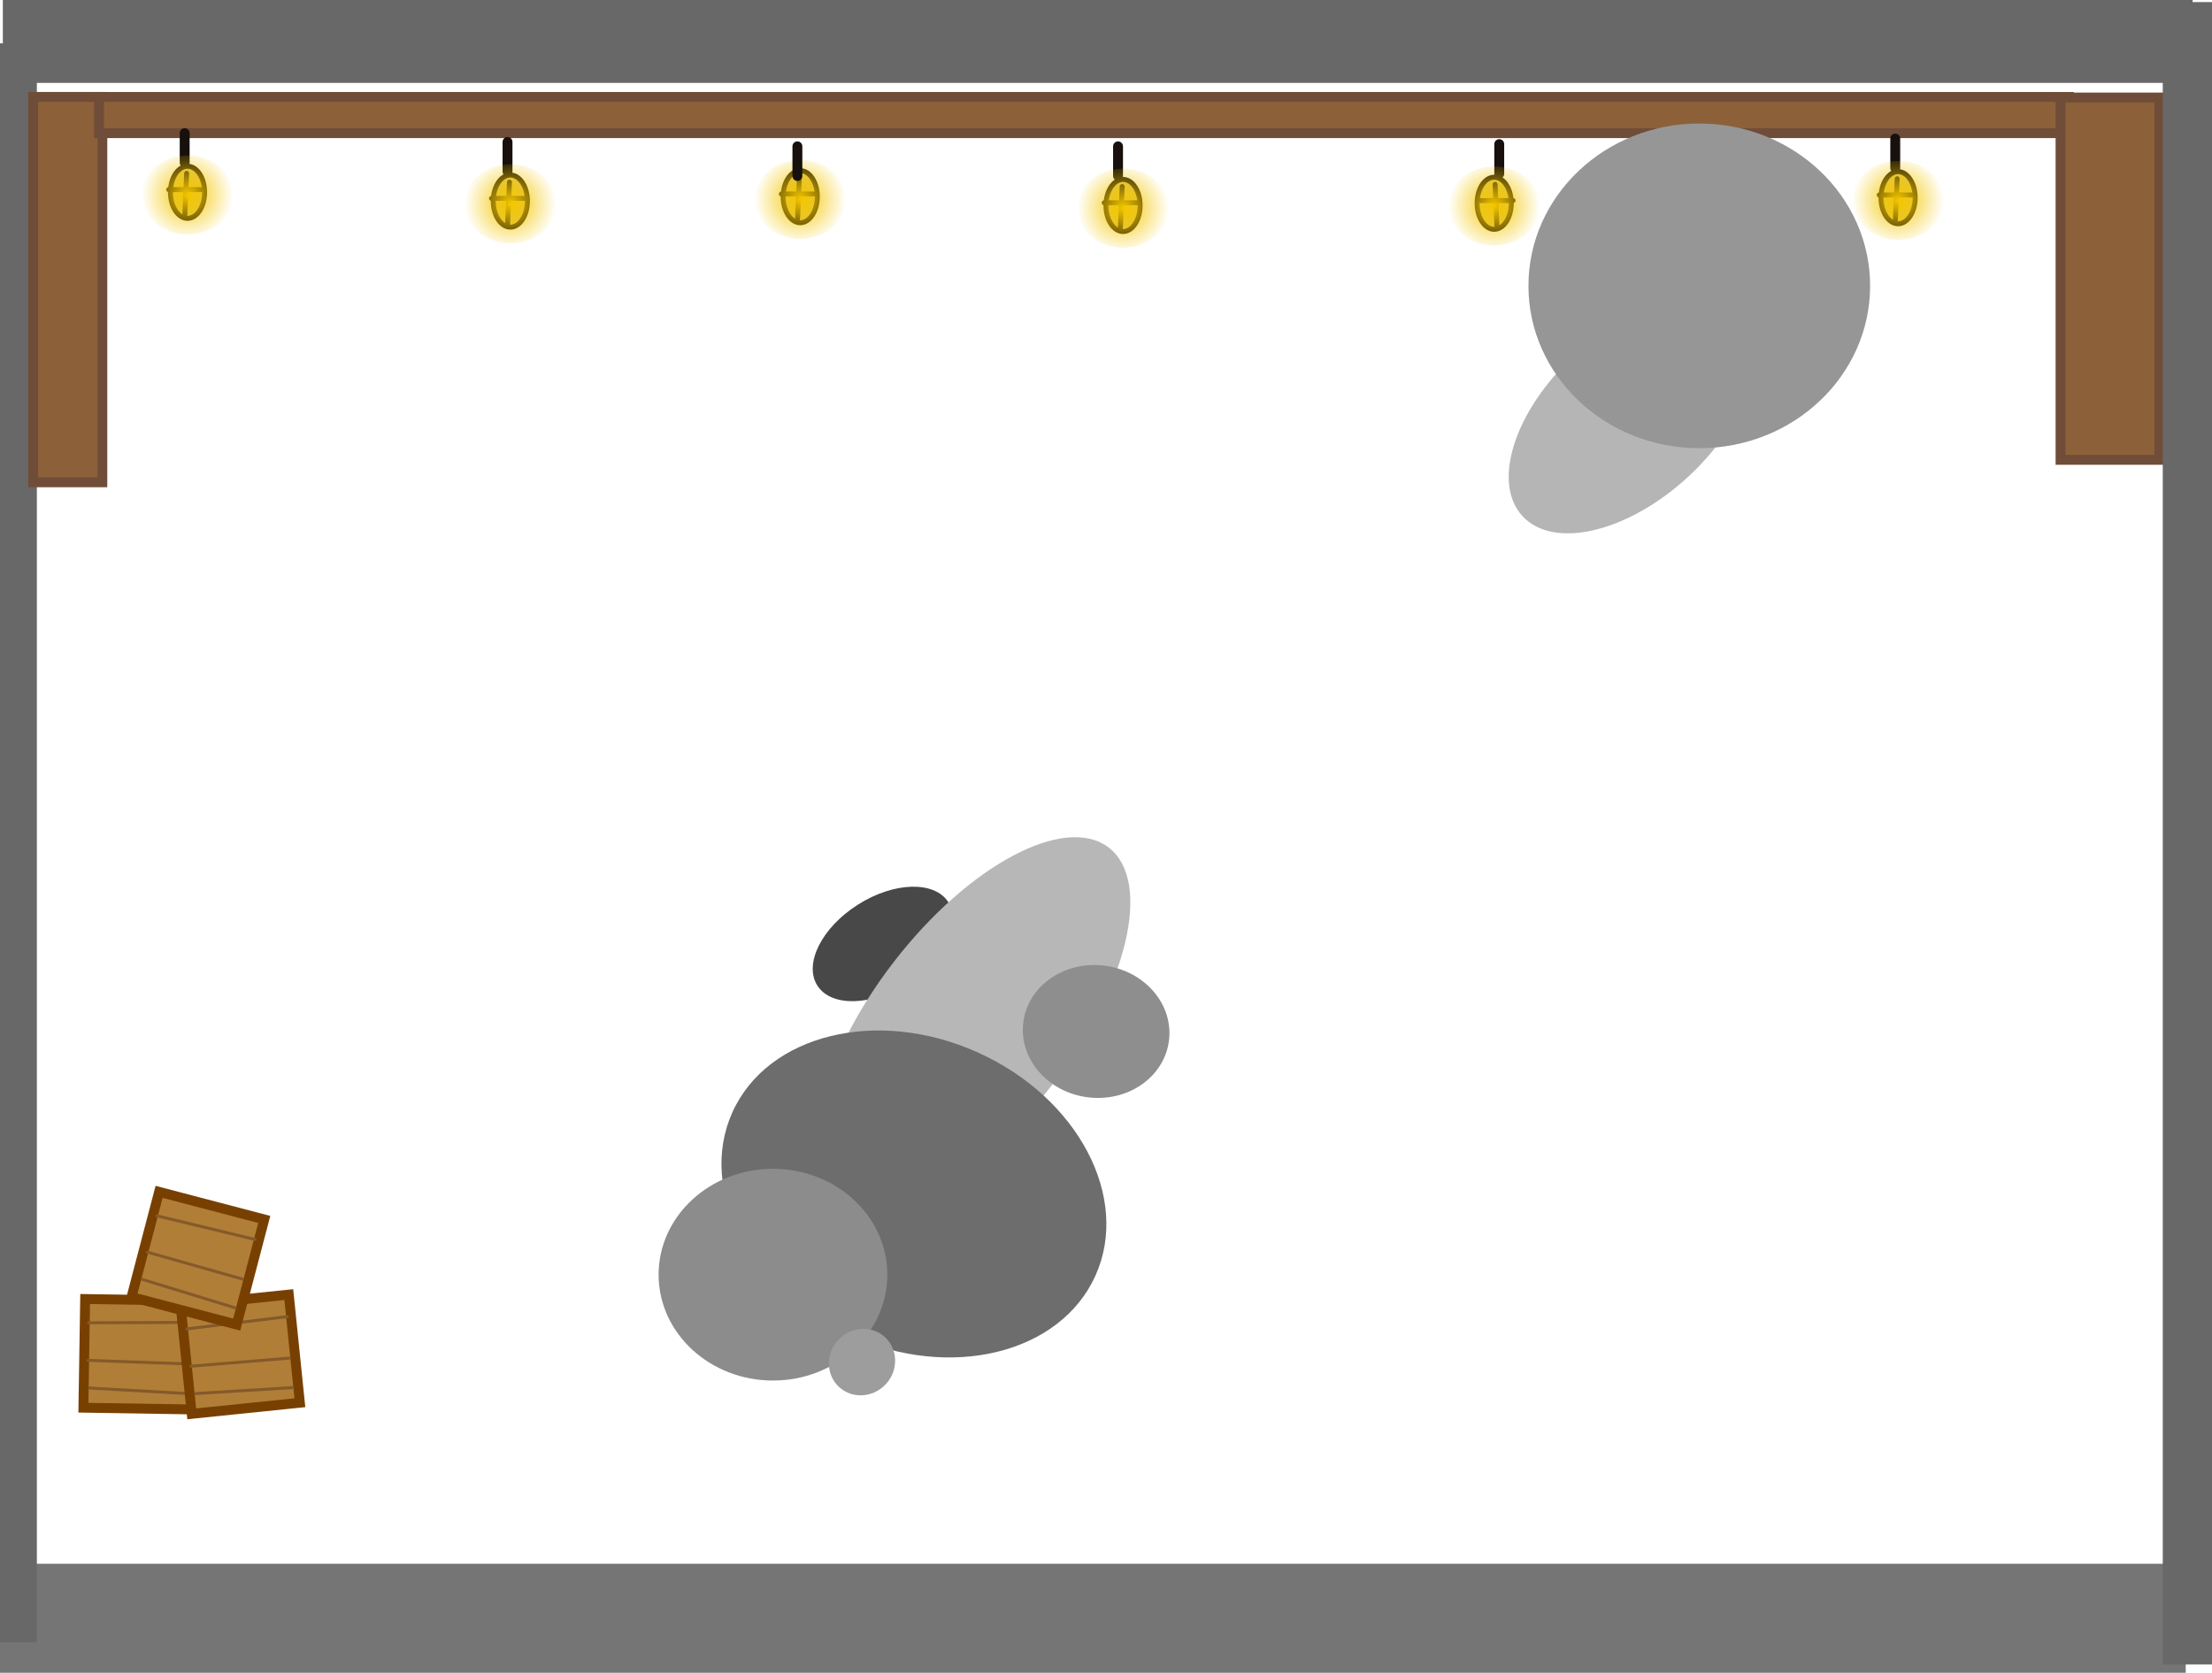 <svg version="1.1" xmlns="http://www.w3.org/2000/svg" xmlns:xlink="http://www.w3.org/1999/xlink" width="111.916" height="84.642" viewBox="0,0,111.916,84.642"><defs><radialGradient cx="193.227" cy="146.545" r="2.318" gradientUnits="userSpaceOnUse" id="color-1"><stop offset="0" stop-color="#f4c700"></stop><stop offset="1" stop-color="#f4c700" stop-opacity="0"></stop></radialGradient><radialGradient cx="279.773" cy="146.818" r="2.318" gradientUnits="userSpaceOnUse" id="color-2"><stop offset="0" stop-color="#f4c700"></stop><stop offset="1" stop-color="#f4c700" stop-opacity="0"></stop></radialGradient><radialGradient cx="209.561" cy="146.99" r="2.318" gradientUnits="userSpaceOnUse" id="color-3"><stop offset="0" stop-color="#f4c700"></stop><stop offset="1" stop-color="#f4c700" stop-opacity="0"></stop></radialGradient><radialGradient cx="224.227" cy="146.768" r="2.318" gradientUnits="userSpaceOnUse" id="color-4"><stop offset="0" stop-color="#f4c700"></stop><stop offset="1" stop-color="#f4c700" stop-opacity="0"></stop></radialGradient><radialGradient cx="240.561" cy="147.212" r="2.318" gradientUnits="userSpaceOnUse" id="color-5"><stop offset="0" stop-color="#f4c700"></stop><stop offset="1" stop-color="#f4c700" stop-opacity="0"></stop></radialGradient><radialGradient cx="259.338" cy="147.101" r="2.318" gradientUnits="userSpaceOnUse" id="color-6"><stop offset="0" stop-color="#f4c700"></stop><stop offset="1" stop-color="#f4c700" stop-opacity="0"></stop></radialGradient></defs><g transform="translate(-183.739,-136.679)"><g data-paper-data="{&quot;isPaintingLayer&quot;:true}" fill-rule="nonzero" stroke-linejoin="miter" stroke-miterlimit="10" stroke-dasharray="" stroke-dashoffset="0" style="mix-blend-mode: normal"><path d="M271.803,152.634c1.577,1.712 0.384,5.375 -2.663,8.18c-3.047,2.806 -6.795,3.692 -8.372,1.98c-1.577,-1.712 -0.384,-5.375 2.663,-8.18c3.047,-2.806 6.795,-3.692 8.372,-1.98z" fill="#b5b5b5" stroke="none" stroke-width="0" stroke-linecap="butt"></path><path d="M231.727,182.338c0.697,1.099 -0.222,2.933 -2.055,4.095c-1.832,1.162 -3.883,1.213 -4.58,0.114c-0.697,-1.099 0.222,-2.933 2.055,-4.095c1.832,-1.162 3.883,-1.213 4.58,-0.114z" fill="#484848" stroke="none" stroke-width="0" stroke-linecap="butt"></path><path d="M239.84,179.57c2.216,1.713 0.942,7.074 -2.846,11.974c-3.788,4.9 -8.655,7.484 -10.871,5.771c-2.216,-1.713 -0.942,-7.074 2.846,-11.974c3.788,-4.9 8.655,-7.484 10.871,-5.771z" fill="#b7b7b7" stroke="none" stroke-width="0" stroke-linecap="butt"></path><path d="M239.166,201.22c-1.778,3.958 -7.333,5.32 -12.407,3.041c-5.074,-2.279 -7.746,-7.335 -5.968,-11.294c1.778,-3.958 7.333,-5.32 12.407,-3.041c5.074,2.279 7.746,7.335 5.968,11.294z" fill="#6d6d6d" stroke="none" stroke-width="0" stroke-linecap="butt"></path><path d="M183.739,221.321v-5.516h110.587v5.516z" fill="#757575" stroke="none" stroke-width="0.5" stroke-linecap="butt"></path><path d="M293.918,175.601v-3.03h1.049v3.03z" fill="#b7b7b7" stroke="none" stroke-width="0.5" stroke-linecap="butt"></path><path d="M183.883,140.874v-4.195h110.792v4.195z" fill="#686868" stroke="none" stroke-width="0.5" stroke-linecap="butt"></path><path d="M183.739,219.778v-80.908h1.865v80.908z" fill="#686868" stroke="none" stroke-width="0.5" stroke-linecap="butt"></path><path d="M185.417,161.083v-19.5h3.5v19.5z" fill="#8c6139" stroke="#704d38" stroke-width="0.5" stroke-linecap="butt"></path><path d="M188.75,143.417v-1.833h99.667v1.833z" fill="#8c6139" stroke="#704d38" stroke-width="0.5" stroke-linecap="butt"></path><path d="M287.992,159.947v-18.333h5v18.333z" fill="#8c6139" stroke="#704d38" stroke-width="0.5" stroke-linecap="butt"></path><path d="M193.083,143.417v1.5" fill="none" stroke="#17100c" stroke-width="0.5" stroke-linecap="round"></path><path d="M194.091,146.409c0,0.728 -0.387,1.318 -0.864,1.318c-0.477,0 -0.864,-0.59 -0.864,-1.318c0,-0.728 0.387,-1.318 0.864,-1.318c0.477,0 0.864,0.59 0.864,1.318z" fill="#dcc55a" stroke="#17100c" stroke-width="0.25" stroke-linecap="butt"></path><path d="M192.273,146.273h1.636" fill="none" stroke="#17100c" stroke-width="0.25" stroke-linecap="round"></path><path d="M193.091,147.545l0.091,-2.091" fill="none" stroke="#17100c" stroke-width="0.25" stroke-linecap="round"></path><path d="M195.545,146.545c0,1.105 -1.038,2 -2.318,2c-1.28,0 -2.318,-0.895 -2.318,-2c0,-1.105 1.038,-2 2.318,-2c1.28,0 2.318,0.895 2.318,2z" fill="url(#color-1)" stroke="none" stroke-width="0" stroke-linecap="butt"></path><g><path d="M279.629,143.689v1.5" fill="none" stroke="#17100c" stroke-width="0.5" stroke-linecap="round"></path><path d="M280.636,146.682c0,0.728 -0.387,1.318 -0.864,1.318c-0.477,0 -0.864,-0.59 -0.864,-1.318c0,-0.728 0.387,-1.318 0.864,-1.318c0.477,0 0.864,0.59 0.864,1.318z" fill="#dcc55a" stroke="#17100c" stroke-width="0.25" stroke-linecap="butt"></path><path d="M278.818,146.545h1.636" fill="none" stroke="#17100c" stroke-width="0.25" stroke-linecap="round"></path><path d="M279.727,145.727l-0.091,2.091" fill="none" stroke="#17100c" stroke-width="0.25" stroke-linecap="round"></path><path d="M282.091,146.818c0,1.105 -1.038,2 -2.318,2c-1.28,0 -2.318,-0.895 -2.318,-2c0,-1.105 1.038,-2 2.318,-2c1.28,0 2.318,0.895 2.318,2z" fill="url(#color-2)" stroke="none" stroke-width="0" stroke-linecap="butt"></path></g><path d="M209.417,143.861v1.5" fill="none" stroke="#17100c" stroke-width="0.5" stroke-linecap="round"></path><path d="M210.424,146.854c0,0.728 -0.387,1.318 -0.864,1.318c-0.477,0 -0.864,-0.59 -0.864,-1.318c0,-0.728 0.387,-1.318 0.864,-1.318c0.477,0 0.864,0.59 0.864,1.318z" fill="#dcc55a" stroke="#17100c" stroke-width="0.25" stroke-linecap="butt"></path><path d="M210.242,146.717h-1.636" fill="none" stroke="#17100c" stroke-width="0.25" stroke-linecap="round"></path><path d="M209.515,145.899l-0.091,2.091" fill="none" stroke="#17100c" stroke-width="0.25" stroke-linecap="round"></path><path d="M211.879,146.99c0,1.105 -1.038,2 -2.318,2c-1.28,0 -2.318,-0.895 -2.318,-2c0,-1.105 1.038,-2 2.318,-2c1.28,0 2.318,0.895 2.318,2z" fill="url(#color-3)" stroke="none" stroke-width="0" stroke-linecap="butt"></path><path d="M225.091,146.631c0,0.728 -0.387,1.318 -0.864,1.318c-0.477,0 -0.864,-0.59 -0.864,-1.318c0,-0.728 0.387,-1.318 0.864,-1.318c0.477,0 0.864,0.59 0.864,1.318z" fill="#dcc55a" stroke="#17100c" stroke-width="0.25" stroke-linecap="butt"></path><path d="M223.273,146.495h1.636" fill="none" stroke="#17100c" stroke-width="0.25" stroke-linecap="round"></path><path d="M224.182,145.677l-0.091,2.091" fill="none" stroke="#17100c" stroke-width="0.25" stroke-linecap="round"></path><path d="M226.545,146.768c0,1.105 -1.038,2 -2.318,2c-1.28,0 -2.318,-0.895 -2.318,-2c0,-1.105 1.038,-2 2.318,-2c1.28,0 2.318,0.895 2.318,2z" fill="url(#color-4)" stroke="none" stroke-width="0" stroke-linecap="butt"></path><path d="M240.306,144.083v1.5" fill="none" stroke="#17100c" stroke-width="0.5" stroke-linecap="round"></path><path d="M241.424,147.076c0,0.728 -0.387,1.318 -0.864,1.318c-0.477,0 -0.864,-0.59 -0.864,-1.318c0,-0.728 0.387,-1.318 0.864,-1.318c0.477,0 0.864,0.59 0.864,1.318z" fill="#dcc55a" stroke="#17100c" stroke-width="0.25" stroke-linecap="butt"></path><path d="M239.606,146.939h1.636" fill="none" stroke="#17100c" stroke-width="0.25" stroke-linecap="round"></path><path d="M240.424,148.212l0.091,-2.091" fill="none" stroke="#17100c" stroke-width="0.25" stroke-linecap="round"></path><path d="M242.879,147.212c0,1.105 -1.038,2 -2.318,2c-1.28,0 -2.318,-0.895 -2.318,-2c0,-1.105 1.038,-2 2.318,-2c1.28,0 2.318,0.895 2.318,2z" fill="url(#color-5)" stroke="none" stroke-width="0" stroke-linecap="butt"></path><path d="M224.083,144.083v1.5" fill="none" stroke="#17100c" stroke-width="0.5" stroke-linecap="round"></path><path d="M259.593,143.972v1.5" data-paper-data="{&quot;index&quot;:null}" fill="none" stroke="#17100c" stroke-width="0.5" stroke-linecap="round"></path><path d="M259.338,145.646c0.477,0 0.864,0.59 0.864,1.318c0,0.728 -0.387,1.318 -0.864,1.318c-0.477,0 -0.864,-0.59 -0.864,-1.318c0,-0.728 0.387,-1.318 0.864,-1.318z" data-paper-data="{&quot;index&quot;:null}" fill="#dcc55a" stroke="#17100c" stroke-width="0.25" stroke-linecap="butt"></path><path d="M260.293,146.828h-1.636" data-paper-data="{&quot;index&quot;:null}" fill="none" stroke="#17100c" stroke-width="0.25" stroke-linecap="round"></path><path d="M259.475,148.101l-0.091,-2.091" data-paper-data="{&quot;index&quot;:null}" fill="none" stroke="#17100c" stroke-width="0.25" stroke-linecap="round"></path><path d="M259.338,145.101c1.28,0 2.318,0.895 2.318,2c0,1.105 -1.038,2 -2.318,2c-1.28,0 -2.318,-0.895 -2.318,-2c0,-1.105 1.038,-2 2.318,-2z" data-paper-data="{&quot;index&quot;:null}" fill="url(#color-6)" stroke="none" stroke-width="0" stroke-linecap="butt"></path><g><path d="M187.959,207.908l0.088,-5.499l5.499,0.088l-0.088,5.499z" fill="#b17e37" stroke="#784000" stroke-width="0.5" stroke-linecap="butt"></path><path d="M193.328,203.593l-5.101,0.018" fill="none" stroke="#845a2a" stroke-width="0.15" stroke-linecap="round"></path><path d="M188.197,205.511l4.998,0.18" fill="none" stroke="#845a2a" stroke-width="0.15" stroke-linecap="round"></path><path d="M188.274,206.912l4.896,0.278" fill="none" stroke="#845a2a" stroke-width="0.15" stroke-linecap="round"></path></g><g><path d="M193.44,208.218l-0.561,-5.471l5.471,-0.561l0.561,5.471z" fill="#b17e37" stroke="#784000" stroke-width="0.5" stroke-linecap="butt"></path><path d="M193.2,203.92l5.063,-0.62" fill="none" stroke="#845a2a" stroke-width="0.15" stroke-linecap="round"></path><path d="M193.394,205.81l4.984,-0.411" fill="none" stroke="#845a2a" stroke-width="0.15" stroke-linecap="round"></path><path d="M193.636,207.193l4.895,-0.301" fill="none" stroke="#845a2a" stroke-width="0.15" stroke-linecap="round"></path></g><g><path d="M190.394,202.307l1.395,-5.32l5.32,1.395l-1.395,5.32z" fill="#b17e37" stroke="#784000" stroke-width="0.5" stroke-linecap="butt"></path><path d="M191.679,198.198l4.958,1.197" fill="none" stroke="#845a2a" stroke-width="0.15" stroke-linecap="round"></path><path d="M191.197,200.036l4.811,1.365" fill="none" stroke="#845a2a" stroke-width="0.15" stroke-linecap="round"></path><path d="M190.938,201.416l4.689,1.437" fill="none" stroke="#845a2a" stroke-width="0.15" stroke-linecap="round"></path></g><path d="M228.633,201.177c0,2.959 -2.59,5.357 -5.786,5.357c-3.195,0 -5.786,-2.398 -5.786,-5.357c0,-2.959 2.59,-5.357 5.786,-5.357c3.195,0 5.786,2.398 5.786,5.357z" fill="#8c8c8c" stroke="none" stroke-width="NaN" stroke-linecap="butt"></path><path d="M228.507,204.332c0.671,0.611 0.698,1.674 0.06,2.374c-0.637,0.7 -1.698,0.772 -2.369,0.161c-0.671,-0.611 -0.698,-1.674 -0.06,-2.374c0.637,-0.7 1.698,-0.772 2.369,-0.161z" fill="#9d9d9d" stroke="none" stroke-width="0" stroke-linecap="butt"></path><path d="M242.884,189.327c-0.228,1.84 -2.063,3.128 -4.098,2.876c-2.036,-0.252 -3.502,-1.948 -3.274,-3.788c0.228,-1.84 2.063,-3.128 4.098,-2.876c2.036,0.252 3.502,1.948 3.274,3.788z" fill="#8e8e8e" stroke="none" stroke-width="0" stroke-linecap="butt"></path><path d="M278.357,151.143c0,4.537 -3.87,8.214 -8.643,8.214c-4.773,0 -8.643,-3.678 -8.643,-8.214c0,-4.537 3.87,-8.214 8.643,-8.214c4.773,0 8.643,3.678 8.643,8.214z" fill="#969696" stroke="none" stroke-width="0" stroke-linecap="butt"></path><path d="M293.164,220.901v-84.116h2.491v84.116z" fill="#686868" stroke="none" stroke-width="0.5" stroke-linecap="butt"></path></g></g></svg>